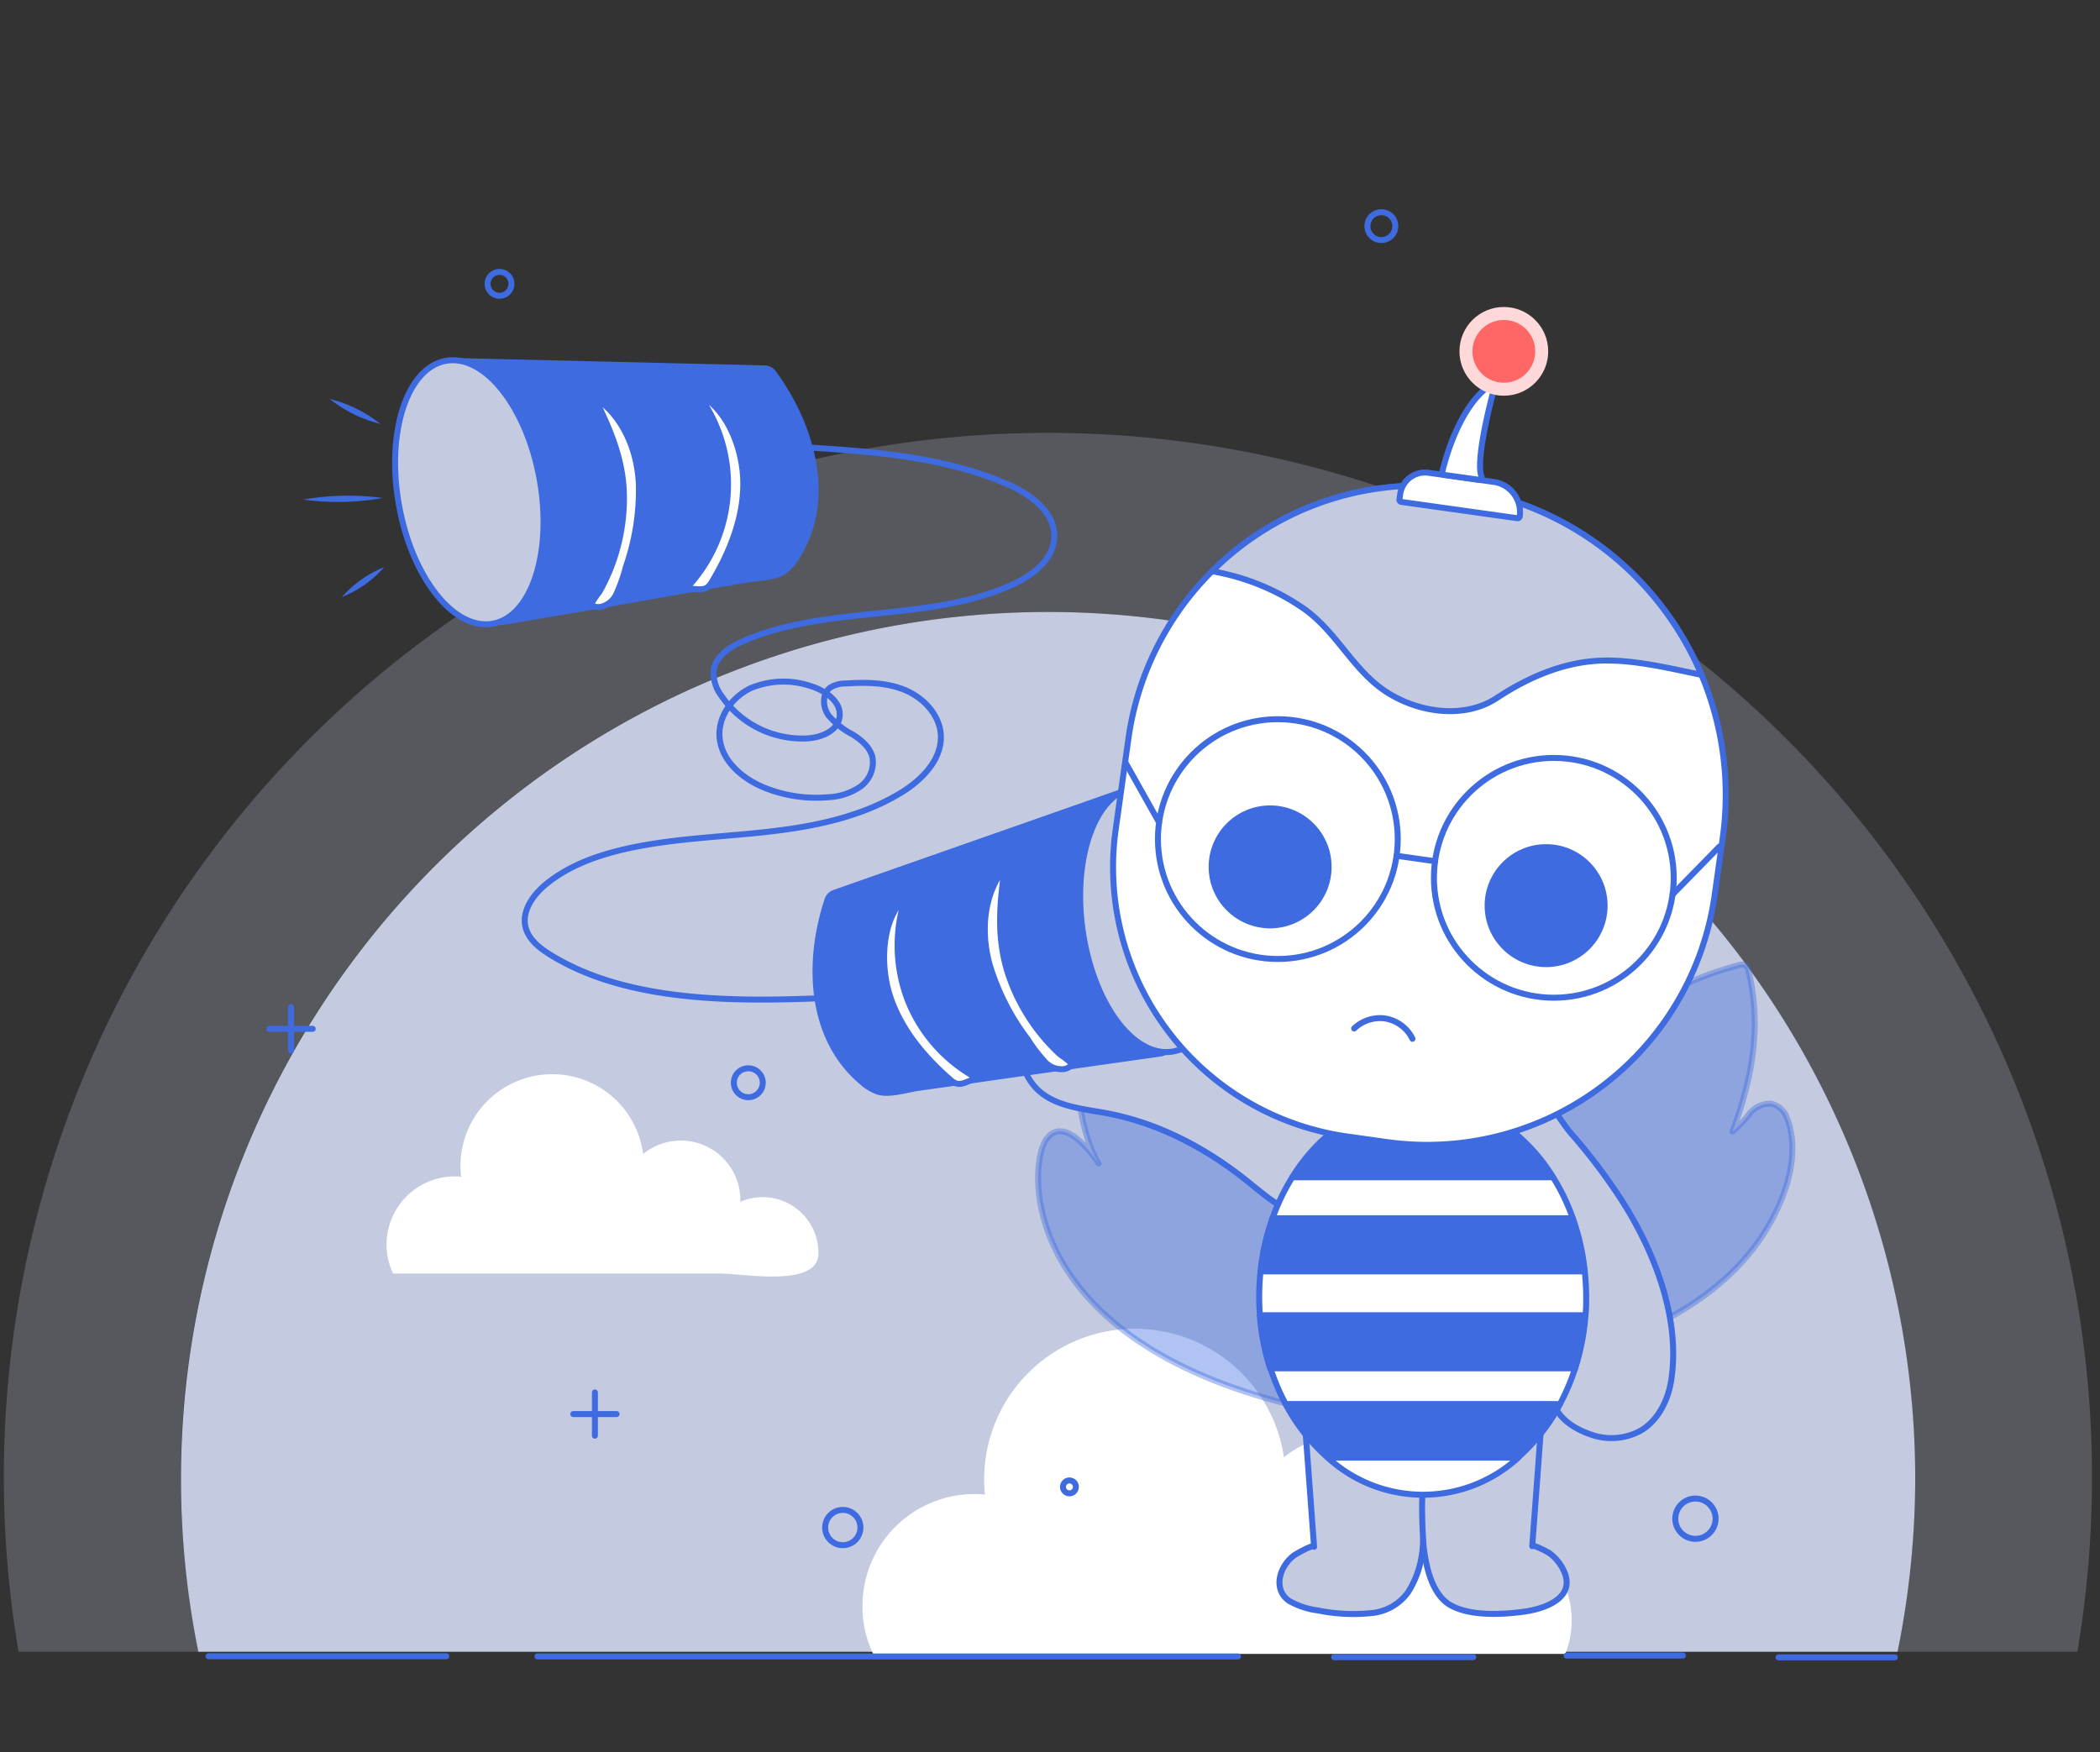<svg id="Layer_1" data-name="Layer 1" xmlns="http://www.w3.org/2000/svg" xmlns:xlink="http://www.w3.org/1999/xlink" viewBox="0 0 351.16 293.04"><rect x="0" y="0" width="351.16" height="293.04" fill="#333333" stroke="none"/><defs><style>.cls-1,.cls-7{fill:none;}.cls-2{clip-path:url(#clip-path);}.cls-10,.cls-12,.cls-3,.cls-8{fill:#3e6be0;}.cls-3{opacity:0.3;}.cls-4,.cls-5,.cls-9{fill:#c4cbe0;}.cls-4{opacity:0.25;}.cls-11,.cls-6{fill:#fff;}.cls-10,.cls-11,.cls-7,.cls-8,.cls-9{stroke:#3e6be0;stroke-linecap:round;stroke-linejoin:round;}.cls-8{opacity:0.4;}.cls-13{fill:#ffd9d9;}.cls-14{fill:#ff6766;}</style><clipPath id="clip-path"><rect class="cls-1" x="844.27" y="-445.15" width="131.18" height="65.79"/></clipPath></defs><g class="cls-2"><path class="cls-3" d="M106.94,314.22a163.36,163.36,0,0,1,32.44-49.44,78.11,78.11,0,0,1,35.74-20.65,2,2,0,0,1,1.44,0,2.09,2.09,0,0,1,.85,1.47c3.05,12.95.81,25-3.78,37.23,1.57-1.07,2.61-2.68,3.88-4.07s3.12-2.69,5.05-2.42a5.05,5.05,0,0,1,3.74,3.34c3.9,10-1.93,22.85-8,30.63-8.8,11.24-22,18.23-35.31,22.77a144.25,144.25,0,0,1-15.29,4.25S95.26,344.6,106.94,314.22Z"/><path class="cls-3" d="M108.88,312.67c-8.45-19.93-21.1-39.57-36.69-54.6a80.89,80.89,0,0,0-17.32-12.95c-2.88-1.57-16.36-8.92-19.36-6.34a1.93,1.93,0,0,0-.5.88A44.17,44.17,0,0,0,33,257c.45,7,1.64,16.95,5.38,23,0,0-7.39-11.71-12-5.86S19,321.91,87,337C87,337,121.2,344.7,108.88,312.67Z"/></g><path class="cls-4" d="M349.82,247a175.11,175.11,0,0,1-2.45,29.25H317.31A145,145,0,1,0,30.22,247a146,146,0,0,0,3,29.25H3.11A174.59,174.59,0,1,1,349.82,247Z"/><path class="cls-5" d="M320.26,247a146,146,0,0,1-2.95,29.25H33.17A145,145,0,1,1,320.26,247Z"/><path class="cls-6" d="M262.81,271a15.08,15.08,0,0,1-1.06,5.6H146a18.46,18.46,0,0,1-1.78-8,18.73,18.73,0,0,1,18.73-18.73,17,17,0,0,1,1.75.09,25.2,25.2,0,0,1,50-6.23,16.34,16.34,0,0,1,26.7,12.63c0,.18,0,.37,0,.55a15,15,0,0,1,6.11-1.28A15.33,15.33,0,0,1,262.81,271Z"/><path class="cls-6" d="M136.86,209.58c0,5.83-12.38,3.41-16.48,3.41H65.73a11.27,11.27,0,0,1-1.09-4.85,11.4,11.4,0,0,1,11.41-11.4,9.28,9.28,0,0,1,1.06.06A17.14,17.14,0,0,1,77,195a15.34,15.34,0,0,1,30.55-2,9.95,9.95,0,0,1,16.25,7.69V201a9.08,9.08,0,0,1,3.72-.78A9.33,9.33,0,0,1,136.86,209.58Z"/><circle class="cls-7" cx="140.93" cy="255.47" r="2.95"/><circle class="cls-7" cx="283.51" cy="253.99" r="3.37"/><circle class="cls-7" cx="125.13" cy="181.08" r="2.42"/><circle class="cls-7" cx="83.53" cy="47.47" r="2"/><circle class="cls-7" cx="230.99" cy="37.82" r="2.33"/><circle class="cls-7" cx="178.83" cy="248.67" r="1.08"/><line class="cls-7" x1="34.87" y1="276.99" x2="74.63" y2="276.99"/><line class="cls-7" x1="89.86" y1="277.03" x2="207.02" y2="277.03"/><line class="cls-7" x1="223.1" y1="277.15" x2="246.36" y2="277.15"/><line class="cls-7" x1="261.96" y1="276.88" x2="281.42" y2="276.88"/><line class="cls-7" x1="297.4" y1="277.18" x2="316.85" y2="277.18"/><line class="cls-7" x1="95.86" y1="236.49" x2="103.1" y2="236.49"/><line class="cls-7" x1="99.48" y1="232.87" x2="99.48" y2="240.11"/><line class="cls-7" x1="45.05" y1="172.06" x2="52.29" y2="172.06"/><line class="cls-7" x1="48.67" y1="168.44" x2="48.67" y2="175.68"/><line class="cls-7" x1="247.56" y1="157.14" x2="254.8" y2="157.14"/><line class="cls-7" x1="251.18" y1="153.52" x2="251.18" y2="160.76"/><ellipse class="cls-7" cx="238.03" cy="216.63" rx="27.34" ry="33.13"/><path class="cls-8" d="M234.47,218.11c-6.08-14.35-15.19-28.49-26.4-39.3a58.55,58.55,0,0,0-12.47-9.32c-2.07-1.13-11.77-6.42-13.93-4.56a1.37,1.37,0,0,0-.36.63A31.88,31.88,0,0,0,179.84,178c.33,5.07,1.18,12.2,3.87,16.59,0,0-5.32-8.42-8.64-4.21s-5.32,34.36,43.66,45.22C218.73,235.62,243.34,241.16,234.47,218.11Z"/><path class="cls-9" d="M227.84,194.8a4.9,4.9,0,0,0-.19-.94c-.94-3.11-4.72-5.37-6.85-7.61a97.36,97.36,0,0,0-10.8-9.9c-7.91-6.11-18.4-11.38-28.69-10.79-4.32.25-8.52,2.47-10.07,6.72a9.48,9.48,0,0,0,2.37,10.05c3,2.78,7.5,3.1,11.55,3.87,8.57,1.62,16.52,5.82,23.33,11.27,2.77,2.21,5.5,4.7,8.92,5.66C222.63,204.59,228.43,200.46,227.84,194.8Z"/><path class="cls-10" d="M187.64,132.43l-48.11,16.88a1.84,1.84,0,0,0-1.16,1.18c-3.38,10.2-3.09,23,5.74,30.45a8.35,8.35,0,0,0,2.62,1.61c1.9.64,4.8-.32,6.83-.61l7.09-1,17.08-2.43,16.34-2.32a1.88,1.88,0,0,0,1.59-2.11l-5.55-40.14A1.86,1.86,0,0,0,187.64,132.43Z"/><path class="cls-11" d="M168,145.17c-.87,6.17-1.38,11.8.64,17.9a32,32,0,0,0,8.47,13.14c.37.35,1.84,1.23,2,1.68s-.7.83-1.21.91a3.79,3.79,0,0,1-3.15-1.2,26.53,26.53,0,0,1-2.92-3.83,39,39,0,0,1-6.33-12.42C164,156,164.39,149.6,168,145.17Z"/><path class="cls-11" d="M151.41,150a25.67,25.67,0,0,0,.37,17.25,25.39,25.39,0,0,0,11.71,13.13c-1.27.08-2.45,1.22-3.65.8a2.9,2.9,0,0,1-.94-.62c-4.44-3.86-8.36-8.57-10.13-14.19C147.2,161.34,147.34,153.86,151.41,150Z"/><ellipse class="cls-9" cx="192.85" cy="153.79" rx="11.96" ry="22.33" transform="translate(-19.23 27.84) rotate(-7.87)"/><path class="cls-10" d="M76.86,60.39l51,1.22a1.9,1.9,0,0,1,1.46.76c6.36,8.67,10.05,21,3.94,30.74a8.21,8.21,0,0,1-2,2.34c-1.61,1.2-4.67,1.18-6.69,1.53l-7.05,1.23-17,3L84.23,104a1.87,1.87,0,0,1-2.16-1.51L75,62.58A1.86,1.86,0,0,1,76.86,60.39Z"/><path class="cls-11" d="M99.43,66.46c2.73,5.61,5,10.8,4.91,17.23a32,32,0,0,1-4,15.11c-.25.45-1.37,1.74-1.35,2.21s.93.57,1.43.49a3.81,3.81,0,0,0,2.63-2.11,26.68,26.68,0,0,0,1.6-4.55,39.08,39.08,0,0,0,2.18-13.76C106.62,75.53,104.26,69.55,99.43,66.46Z"/><path class="cls-11" d="M116.74,65.93a25.19,25.19,0,0,1-2.12,32.62c1.22-.32,2.7.4,3.71-.36a3,3,0,0,0,.71-.88c3-5,5.3-10.74,5.25-16.63C124.25,75.42,121.8,68.35,116.74,65.93Z"/><ellipse class="cls-9" cx="78.48" cy="82.32" rx="11.96" ry="22.33" transform="translate(-13.21 15.03) rotate(-10.09)"/><path class="cls-7" d="M135.61,74.86c11.13.71,22.48,1.66,32.73,6.06,3.92,1.68,8.14,4.72,7.95,9-.17,3.72-3.68,6.35-7.07,7.88-14,6.3-30.8,3.31-44.9,9.4-2.3,1-4.77,2.6-5,5.09a6.37,6.37,0,0,0,1.26,4A16.37,16.37,0,0,0,135,123.49c2.31-.14,5-1.21,5.38-3.49.43-2.55-2.29-4.48-4.76-5.24a14.19,14.19,0,0,0-10.07.32c-3.11,1.46-5.48,4.74-5.23,8.16.3,4.11,4,7.16,7.87,8.64a23.15,23.15,0,0,0,10.26,1.45,10.24,10.24,0,0,0,5.35-1.73,5,5,0,0,0,2.08-5c-.42-1.67-1.87-2.86-3.33-3.78a13.38,13.38,0,0,1-4-3.16c-1-1.41-1.11-3.63.28-4.66a4.72,4.72,0,0,1,2.57-.69c3.35-.22,6.82-.2,9.92,1.09s5.77,4.1,6,7.45c.26,4.17-3.19,7.64-6.77,9.8-6.77,4.09-14.75,5.65-22.62,6.51s-15.82,1.1-23.53,2.87c-4.66,1.08-9.29,2.76-13,5.77-2.22,1.79-4.21,4.53-3.51,7.3.51,2,2.32,3.45,4.11,4.56,12.56,7.79,30,7.88,44.8,7.3"/><path class="cls-12" d="M55.15,66.73a21.9,21.9,0,0,1,8.47,4.17,21.9,21.9,0,0,1-8.47-4.17Z"/><path class="cls-12" d="M50.72,83.55A43.17,43.17,0,0,1,64,83.29a42.86,42.86,0,0,1-13.28.26Z"/><path class="cls-12" d="M57.17,99.85a18.76,18.76,0,0,1,7.08-5,18.57,18.57,0,0,1-7.08,5Z"/><path class="cls-8" d="M241.73,211.85a117.32,117.32,0,0,1,23.35-35.58A56.23,56.23,0,0,1,290.8,161.4a1.46,1.46,0,0,1,1,0,1.45,1.45,0,0,1,.61,1.05c2.2,9.33.59,18-2.71,26.8a17.62,17.62,0,0,0,2.79-2.93,4.43,4.43,0,0,1,3.63-1.74,3.66,3.66,0,0,1,2.7,2.4c2.8,7.2-1.4,16.45-5.78,22-6.33,8.09-15.85,13.12-25.41,16.39a106.56,106.56,0,0,1-11,3S233.32,233.71,241.73,211.85Z"/><path class="cls-9" d="M254.9,181.71a5,5,0,0,1,.93.29c3,1.24,4.87,5.22,6.89,7.56a95.61,95.61,0,0,1,8.8,11.72c5.3,8.47,9.52,19.43,7.93,29.61-.52,3.3-2.16,6.59-5,8.32a10.16,10.16,0,0,1-8.37.72c-4.11-1.39-7.18-4.12-6.75-8.68.66-7,.29-11.57-2.52-18.29a83.4,83.4,0,0,0-6.88-14,30.26,30.26,0,0,1-3.85-7,8.08,8.08,0,0,1,.19-6.06A8.71,8.71,0,0,1,254.9,181.71Z"/><path class="cls-9" d="M237.33,246.54c1.31.53.72,11,.55,12.48a16,16,0,0,1-2.4,7.23,8.47,8.47,0,0,1-6.22,3.53,29.41,29.41,0,0,1-8.83-.44,13.22,13.22,0,0,1-4.84-1.59c-2.88-2-1.56-5.92.85-7.66.28-.2,3.26-1.91,3.3-1.4l-1.47-19.84Z"/><path class="cls-9" d="M238.64,246.43c-1.32.54-.73,11-.55,12.48.42,3.45,1.49,7.92,4.54,9.59,3.3,1.8,8.42,1.53,12,1.07,3.75-.47,9.29-2.43,6.66-7.28a7.48,7.48,0,0,0-2.22-2.55c-.33-.23-2.82-1.52-2.85-1.16l1.47-19.84Z"/><path class="cls-10" d="M259.71,196.89H216.09a29.66,29.66,0,0,1,8.36-8.88h26.9A29.66,29.66,0,0,1,259.71,196.89Z"/><path class="cls-11" d="M251.35,188h-26.9a23.23,23.23,0,0,1,26.9,0Z"/><path class="cls-10" d="M265,212.63H210.78a37.65,37.65,0,0,1,2-8.89H263A37.65,37.65,0,0,1,265,212.63Z"/><path class="cls-11" d="M263,203.74H212.8a34.36,34.36,0,0,1,3.29-6.85h43.62A34.36,34.36,0,0,1,263,203.74Z"/><path class="cls-10" d="M265.12,220a39.25,39.25,0,0,1-1.73,8.88h-51a39.25,39.25,0,0,1-1.73-8.88Z"/><path class="cls-11" d="M222,243.76h31.9a23.56,23.56,0,0,1-31.9,0Z"/><path class="cls-11" d="M263.39,228.84a35.92,35.92,0,0,1-2.55,6H215a35.92,35.92,0,0,1-2.55-6Z"/><path class="cls-11" d="M265.24,216.85c0,1.05,0,2.08-.12,3.11H210.68c-.08-1-.12-2.06-.12-3.11a41.82,41.82,0,0,1,.22-4.22H265A41.82,41.82,0,0,1,265.24,216.85Z"/><path class="cls-10" d="M260.84,234.86a31.58,31.58,0,0,1-7,8.9H222a31.58,31.58,0,0,1-7-8.9Z"/><ellipse class="cls-11" cx="238.35" cy="174.57" rx="2.08" ry="2.98"/><path class="cls-11" d="M231.92,191l-6.62-.93a45.5,45.5,0,0,1-38.73-51.39l2.13-15.2A49.1,49.1,0,0,1,246,82h0a51.76,51.76,0,0,1,42.07,58.13l-1.34,9.54A48.57,48.57,0,0,1,231.92,191Z"/><path class="cls-9" d="M284.54,112.87c-5.51-1.13-11.26-2.55-16.66-2.39-6.36.19-12.36,2.8-17.59,6.26-5.71,3.75-13.82,2.34-19.2-1.53-5.15-3.73-7.86-9.85-13.27-13.56a38.4,38.4,0,0,0-15.13-6.11A49,49,0,0,1,246,82a51.77,51.77,0,0,1,38.51,30.84Z"/><path class="cls-11" d="M238.45,79.88h11a5.1,5.1,0,0,1,5.1,5.1v0a.36.36,0,0,1-.36.36H234.6a.36.36,0,0,1-.36-.36v-.9a4.2,4.2,0,0,1,4.2-4.2Z" transform="translate(13.86 -33.18) rotate(7.99)"/><path class="cls-11" d="M241.16,79c.46-2,2.87-11.26,8.25-14.72a.34.34,0,0,1,.52.37c-.77,2.85-3.25,12.55-2.17,15.12a.34.34,0,0,1-.36.48l-6-.84A.34.34,0,0,1,241.16,79Z"/><circle class="cls-13" cx="251.47" cy="58.76" r="7.42"/><circle class="cls-14" cx="251.47" cy="58.76" r="5.25"/><circle class="cls-10" cx="212.39" cy="144.98" r="9.78"/><circle class="cls-10" cx="258.54" cy="151.46" r="9.78"/><circle class="cls-7" cx="213.68" cy="140.33" r="20.05"/><circle class="cls-7" cx="259.83" cy="146.81" r="20.05"/><line class="cls-7" x1="233.53" y1="143.12" x2="239.97" y2="144.03"/><line class="cls-7" x1="193.82" y1="137.54" x2="188.26" y2="127.64"/><line class="cls-7" x1="279.68" y1="149.6" x2="287.52" y2="141.58"/><path class="cls-7" d="M226.44,172a6.33,6.33,0,0,1,4.94-1.7,6.17,6.17,0,0,1,4.81,3.43"/></svg>